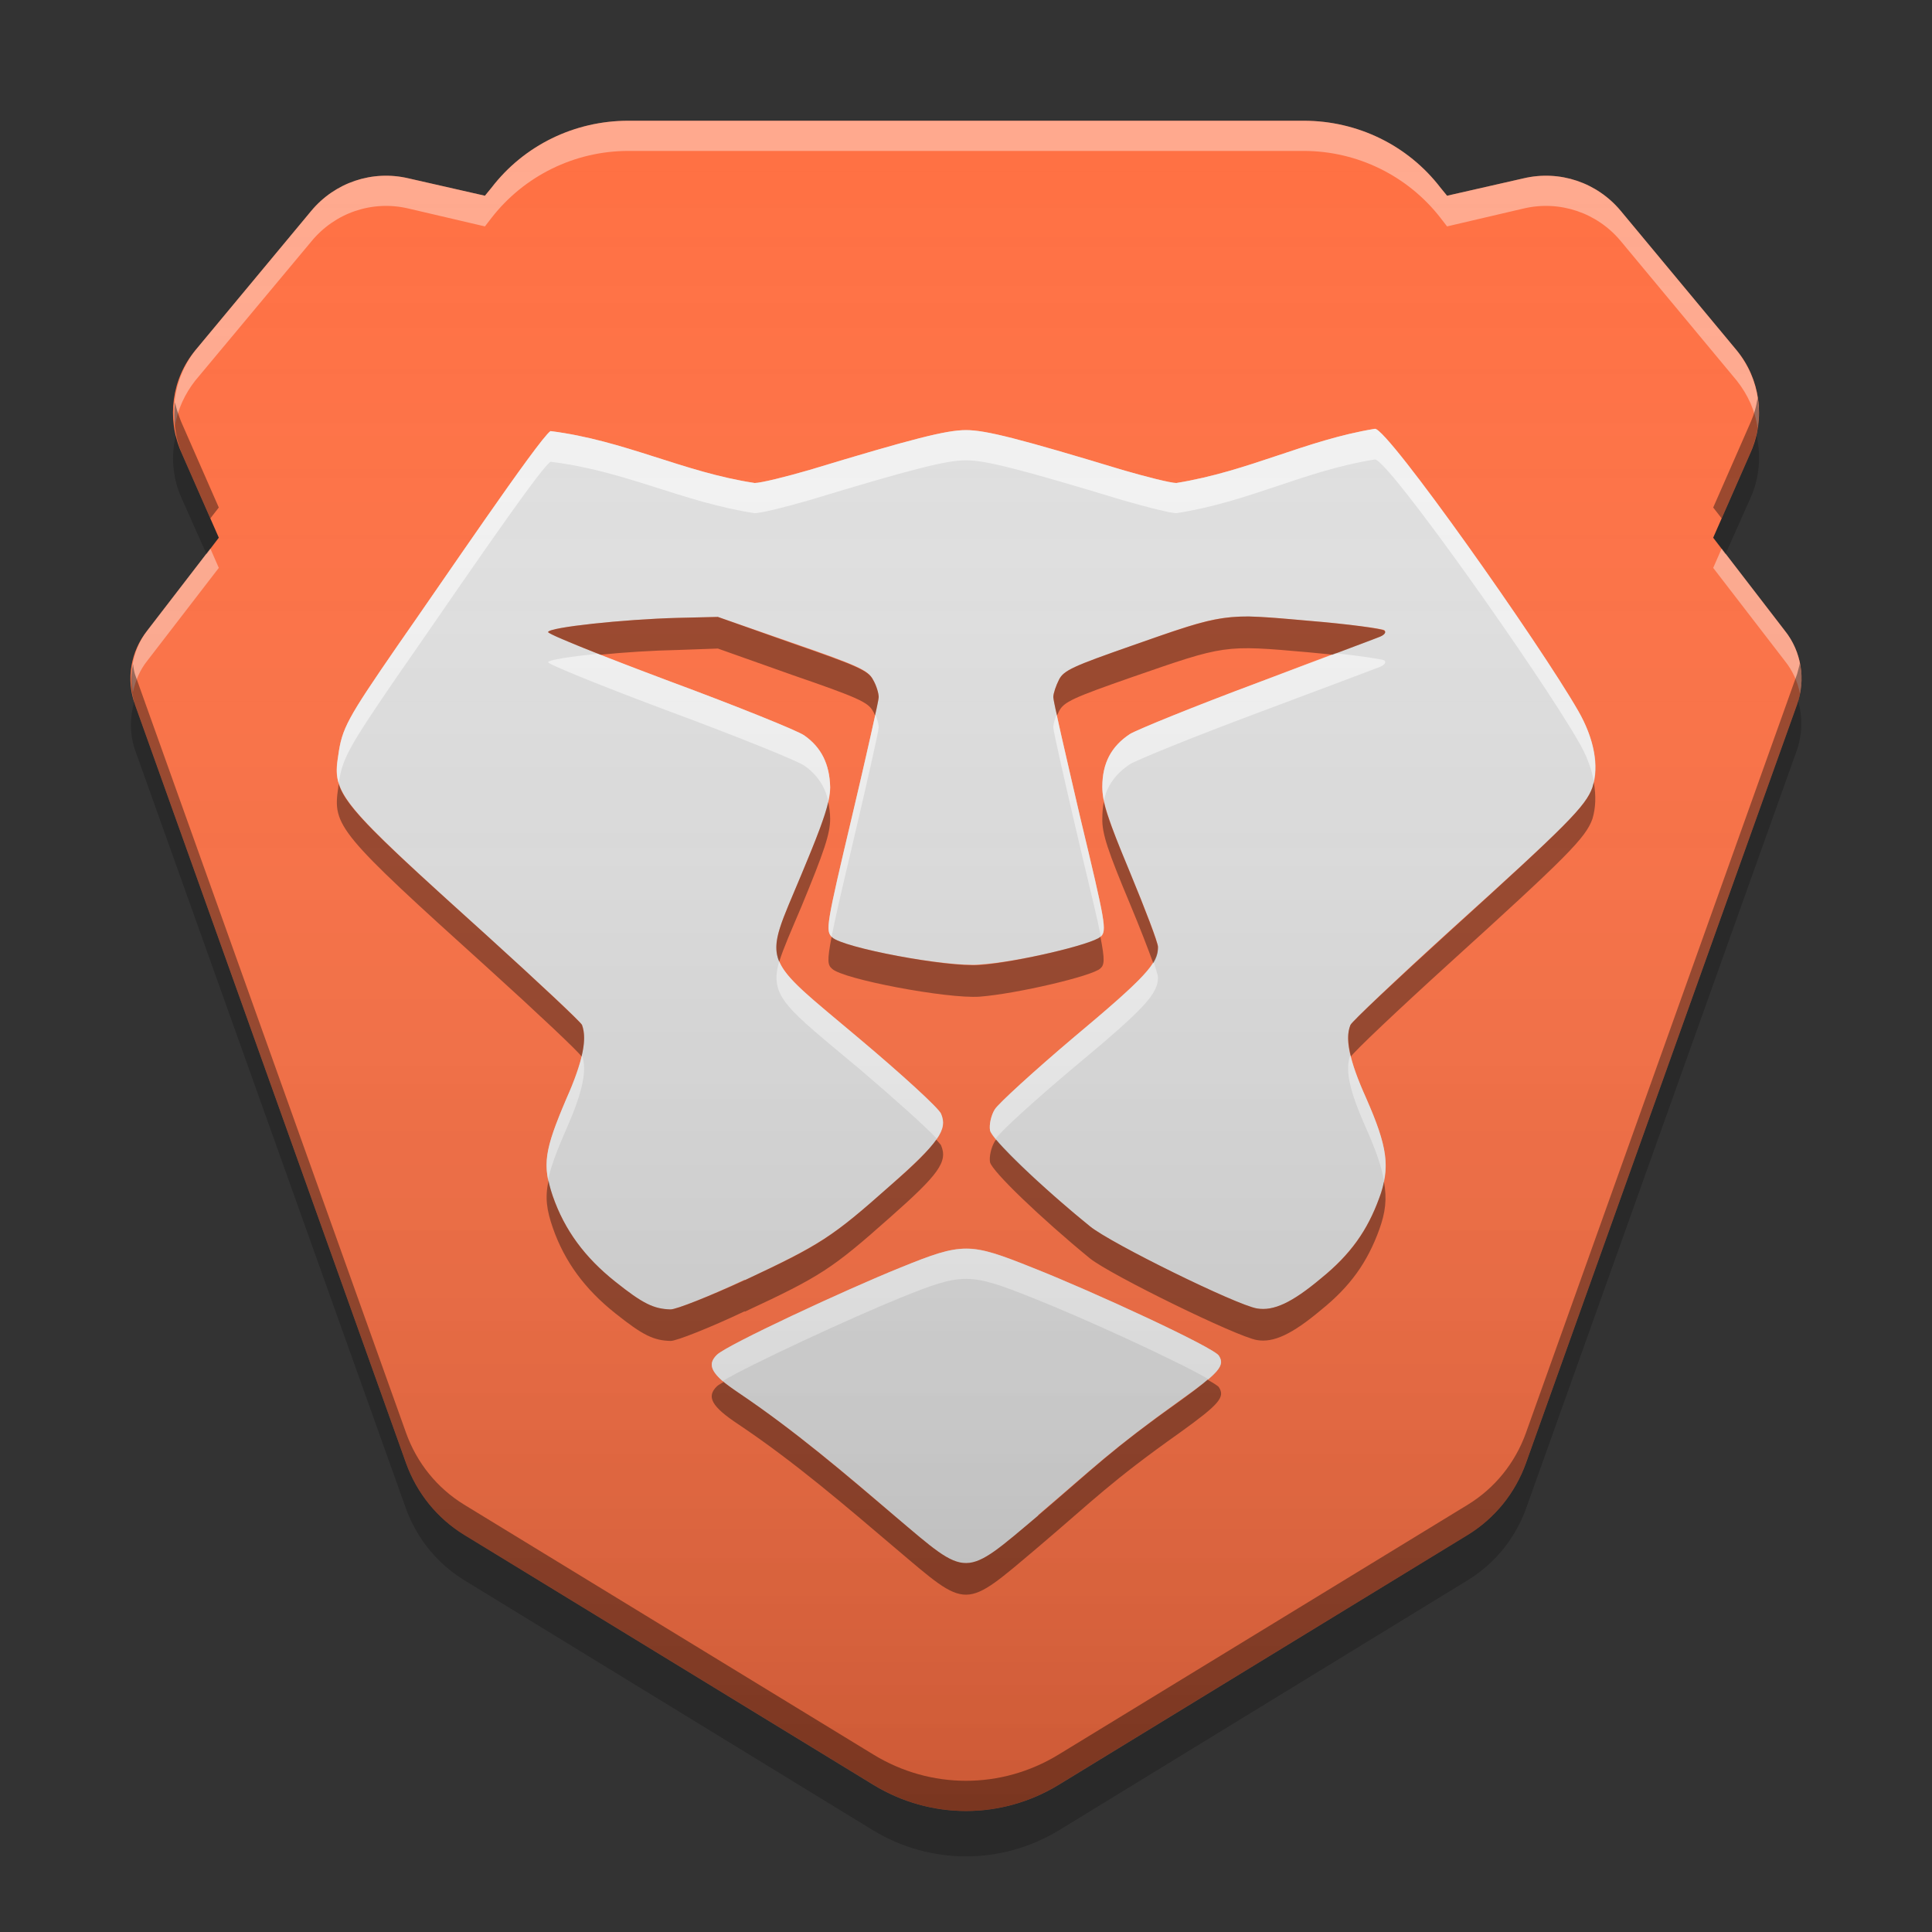 
<svg xmlns="http://www.w3.org/2000/svg" xmlns:xlink="http://www.w3.org/1999/xlink" width="16" height="16" viewBox="0 0 16 16" version="1.1">
<rect x="0" y="0" width="16" height="16" fill="#333333" stroke="none"/>
<defs>
<linearGradient id="linear0" gradientUnits="userSpaceOnUse" x1="32" y1="60" x2="32" y2="4" gradientTransform="matrix(0.25,0,0,0.25,0,0)">
<stop offset="0" style="stop-color:rgb(0%,0%,0%);stop-opacity:0.2;"/>
<stop offset="1" style="stop-color:rgb(100%,100%,100%);stop-opacity:0;"/>
</linearGradient>
</defs>
<g id="surface1">
<path style=" stroke:none;fill-rule:nonzero;fill:rgb(100%,43.922%,26.275%);fill-opacity:1;" d="M 5.203 1 C 4.758 1 4.34 1.203 4.07 1.555 L 4.016 1.621 L 3.383 1.477 C 3.082 1.406 2.773 1.512 2.578 1.746 L 1.617 2.902 C 1.422 3.137 1.379 3.465 1.5 3.742 L 1.812 4.453 L 1.219 5.223 C 1.082 5.395 1.043 5.625 1.117 5.832 L 3.363 12.117 C 3.453 12.367 3.621 12.574 3.844 12.711 L 7.234 14.781 C 7.707 15.07 8.293 15.07 8.766 14.781 L 12.156 12.711 C 12.379 12.574 12.547 12.367 12.637 12.117 L 14.883 5.832 C 14.957 5.625 14.918 5.395 14.781 5.223 L 14.188 4.453 L 14.5 3.742 C 14.621 3.465 14.578 3.137 14.383 2.902 L 13.422 1.746 C 13.227 1.512 12.918 1.406 12.617 1.477 L 11.984 1.621 L 11.93 1.555 C 11.66 1.203 11.242 1 10.797 1 Z M 5.203 1 "/>
<path style=" stroke:none;fill-rule:nonzero;fill:rgb(87.843%,87.843%,87.843%);fill-opacity:1;" d="M 8.598 12.547 C 9.062 12.152 9.195 12.012 9.773 11.598 C 10.098 11.367 10.148 11.309 10.094 11.227 C 10.055 11.16 9.059 10.699 8.555 10.5 C 8.027 10.289 7.973 10.289 7.461 10.496 C 7.004 10.68 6.023 11.137 5.938 11.219 C 5.848 11.305 5.891 11.383 6.117 11.535 C 6.582 11.848 7 12.203 7.418 12.562 C 8.023 13.074 7.977 13.074 8.598 12.551 Z M 6.168 10.602 C 6.797 10.305 6.891 10.246 7.371 9.82 C 7.773 9.465 7.852 9.355 7.793 9.223 C 7.773 9.176 7.469 8.898 7.117 8.602 C 6.285 7.902 6.32 8.004 6.637 7.242 C 6.824 6.793 6.875 6.645 6.875 6.52 C 6.871 6.328 6.801 6.188 6.66 6.09 C 6.605 6.051 6.102 5.848 5.543 5.641 C 4.988 5.434 4.535 5.25 4.539 5.234 C 4.547 5.195 5.16 5.129 5.609 5.117 L 5.945 5.109 L 6.562 5.324 C 7.105 5.512 7.191 5.551 7.23 5.629 C 7.258 5.676 7.277 5.742 7.277 5.773 C 7.277 5.805 7.176 6.25 7.055 6.766 C 6.84 7.672 6.836 7.707 6.891 7.762 C 6.977 7.848 7.844 8.012 8.113 7.988 C 8.422 7.969 9.051 7.82 9.113 7.758 C 9.168 7.707 9.156 7.648 8.945 6.766 C 8.824 6.25 8.723 5.805 8.723 5.773 C 8.723 5.742 8.746 5.676 8.77 5.629 C 8.809 5.551 8.891 5.516 9.371 5.348 C 10.148 5.074 10.133 5.078 10.84 5.141 C 11.168 5.168 11.449 5.207 11.465 5.219 C 11.484 5.238 11.461 5.262 11.418 5.277 C 11.375 5.293 10.922 5.465 10.41 5.656 C 9.895 5.848 9.426 6.039 9.359 6.078 C 9.203 6.18 9.129 6.32 9.129 6.516 C 9.129 6.641 9.176 6.789 9.359 7.227 C 9.484 7.527 9.59 7.805 9.59 7.84 C 9.59 7.98 9.484 8.094 8.898 8.586 C 8.566 8.867 8.266 9.141 8.238 9.188 C 8.207 9.238 8.191 9.316 8.199 9.363 C 8.215 9.438 8.617 9.824 9.027 10.156 C 9.199 10.297 10.242 10.809 10.41 10.836 C 10.547 10.859 10.699 10.789 10.941 10.586 C 11.184 10.387 11.324 10.191 11.422 9.922 C 11.516 9.668 11.492 9.5 11.312 9.09 C 11.172 8.777 11.137 8.605 11.184 8.488 C 11.195 8.461 11.566 8.109 12.008 7.707 C 12.977 6.832 13.133 6.676 13.188 6.52 C 13.246 6.348 13.203 6.117 13.07 5.887 C 12.754 5.336 11.496 3.551 11.387 3.551 C 10.812 3.645 10.348 3.902 9.742 4 C 9.695 4 9.492 3.949 9.293 3.891 C 8.441 3.633 8.164 3.562 8 3.562 C 7.836 3.562 7.559 3.633 6.707 3.891 C 6.508 3.949 6.301 4 6.25 4 C 5.656 3.91 5.176 3.648 4.559 3.57 C 4.461 3.637 3.645 4.844 3.289 5.352 C 2.875 5.953 2.832 6.031 2.801 6.258 C 2.754 6.578 2.797 6.633 4.039 7.754 C 4.457 8.133 4.809 8.461 4.82 8.488 C 4.863 8.605 4.828 8.785 4.691 9.098 C 4.508 9.527 4.488 9.645 4.578 9.906 C 4.676 10.188 4.844 10.414 5.094 10.613 C 5.324 10.797 5.414 10.84 5.551 10.844 C 5.602 10.844 5.879 10.734 6.168 10.598 Z M 6.168 10.602 "/>
<path style=" stroke:none;fill-rule:nonzero;fill:rgb(100%,100%,100%);fill-opacity:0.4;" d="M 5.203 1 C 4.758 1 4.34 1.203 4.07 1.555 L 4.016 1.621 L 3.383 1.477 C 3.082 1.406 2.773 1.512 2.578 1.746 L 1.617 2.902 C 1.48 3.078 1.418 3.301 1.449 3.523 C 1.473 3.387 1.531 3.262 1.617 3.152 L 2.578 2 C 2.773 1.762 3.082 1.656 3.383 1.727 L 4.016 1.875 L 4.07 1.805 C 4.34 1.457 4.758 1.25 5.203 1.25 L 10.797 1.25 C 11.242 1.25 11.66 1.457 11.93 1.805 L 11.984 1.875 L 12.617 1.727 C 12.918 1.656 13.227 1.762 13.422 1.996 L 14.383 3.152 C 14.473 3.266 14.535 3.398 14.555 3.543 C 14.594 3.312 14.527 3.082 14.383 2.902 L 13.422 1.746 C 13.227 1.512 12.918 1.406 12.617 1.477 L 11.984 1.621 L 11.93 1.555 C 11.66 1.203 11.242 1 10.797 1 Z M 1.742 4.543 L 1.219 5.223 C 1.109 5.367 1.066 5.551 1.102 5.73 C 1.121 5.637 1.16 5.547 1.219 5.473 L 1.812 4.703 Z M 14.258 4.543 L 14.188 4.703 L 14.781 5.473 C 14.844 5.551 14.887 5.645 14.906 5.742 C 14.941 5.559 14.898 5.367 14.781 5.223 Z M 14.258 4.543 "/>
<path style=" stroke:none;fill-rule:nonzero;fill:rgb(0%,0%,0%);fill-opacity:0.4;" d="M 14.555 3.293 C 14.547 3.363 14.527 3.43 14.5 3.492 L 14.188 4.203 L 14.258 4.293 L 14.5 3.742 C 14.559 3.602 14.582 3.445 14.555 3.293 Z M 1.449 3.332 C 1.434 3.473 1.449 3.613 1.5 3.742 L 1.742 4.293 L 1.812 4.203 L 1.5 3.492 C 1.48 3.441 1.461 3.387 1.449 3.332 Z M 14.906 5.492 C 14.898 5.523 14.891 5.555 14.883 5.582 L 12.637 11.867 C 12.547 12.117 12.379 12.324 12.156 12.461 L 8.766 14.531 C 8.293 14.82 7.707 14.82 7.234 14.531 L 3.844 12.461 C 3.621 12.324 3.453 12.117 3.363 11.867 L 1.117 5.582 C 1.109 5.555 1.105 5.527 1.102 5.5 C 1.078 5.609 1.082 5.727 1.117 5.832 L 3.363 12.117 C 3.453 12.367 3.621 12.574 3.844 12.711 L 7.234 14.781 C 7.707 15.07 8.293 15.07 8.766 14.781 L 12.156 12.711 C 12.379 12.574 12.547 12.367 12.637 12.117 L 14.883 5.832 C 14.922 5.723 14.93 5.605 14.906 5.492 Z M 14.906 5.492 "/>
<path style=" stroke:none;fill-rule:nonzero;fill:rgb(0%,0%,0%);fill-opacity:0.2;" d="M 1.457 3.602 C 1.414 3.773 1.43 3.957 1.5 4.117 L 1.711 4.59 L 1.812 4.453 L 1.5 3.746 C 1.48 3.699 1.469 3.652 1.457 3.602 Z M 14.547 3.605 C 14.535 3.652 14.52 3.699 14.5 3.746 L 14.188 4.453 L 14.289 4.59 L 14.5 4.117 C 14.57 3.957 14.586 3.777 14.547 3.605 Z M 14.891 5.805 C 14.887 5.816 14.887 5.824 14.883 5.836 L 12.637 12.121 C 12.547 12.367 12.379 12.574 12.156 12.711 L 8.766 14.785 C 8.293 15.07 7.707 15.07 7.234 14.785 L 3.844 12.711 C 3.621 12.574 3.453 12.367 3.363 12.121 L 1.117 5.836 C 1.117 5.824 1.113 5.816 1.113 5.809 C 1.074 5.938 1.074 6.078 1.117 6.207 L 3.363 12.496 C 3.453 12.742 3.621 12.949 3.844 13.086 L 7.234 15.16 C 7.707 15.445 8.293 15.445 8.766 15.16 L 12.156 13.086 C 12.379 12.949 12.547 12.742 12.637 12.496 L 14.883 6.207 C 14.926 6.078 14.93 5.938 14.891 5.805 Z M 14.891 5.805 "/>
<path style=" stroke:none;fill-rule:nonzero;fill:rgb(100%,100%,100%);fill-opacity:0.6;" d="M 11.387 3.551 C 10.812 3.645 10.348 3.902 9.742 4 C 9.695 4 9.492 3.949 9.293 3.891 C 8.441 3.633 8.164 3.562 8 3.562 C 7.836 3.562 7.559 3.633 6.707 3.891 C 6.508 3.949 6.301 4 6.25 4 C 5.656 3.91 5.176 3.648 4.559 3.57 C 4.461 3.637 3.645 4.844 3.289 5.352 C 2.875 5.953 2.832 6.031 2.801 6.258 C 2.785 6.348 2.781 6.414 2.805 6.488 C 2.836 6.277 2.891 6.184 3.289 5.602 C 3.645 5.094 4.461 3.887 4.559 3.824 C 5.176 3.898 5.656 4.16 6.25 4.25 C 6.301 4.25 6.508 4.199 6.707 4.141 C 7.559 3.883 7.836 3.812 8 3.812 C 8.164 3.812 8.441 3.883 9.293 4.141 C 9.492 4.199 9.695 4.25 9.742 4.25 C 10.348 4.156 10.812 3.895 11.387 3.805 C 11.496 3.805 12.754 5.586 13.07 6.137 C 13.137 6.25 13.18 6.363 13.199 6.469 C 13.234 6.305 13.191 6.098 13.07 5.887 C 12.754 5.336 11.496 3.551 11.387 3.551 Z M 11.059 5.41 C 10.871 5.48 10.738 5.531 10.41 5.656 C 9.895 5.848 9.426 6.039 9.359 6.078 C 9.203 6.18 9.129 6.32 9.129 6.516 C 9.129 6.551 9.133 6.59 9.141 6.633 C 9.168 6.504 9.242 6.406 9.359 6.328 C 9.426 6.289 9.895 6.098 10.41 5.906 C 10.922 5.715 11.375 5.543 11.418 5.527 C 11.461 5.512 11.484 5.488 11.465 5.469 C 11.453 5.461 11.285 5.434 11.059 5.41 Z M 4.949 5.414 C 4.719 5.438 4.543 5.465 4.539 5.484 C 4.535 5.5 4.988 5.684 5.543 5.891 C 6.102 6.098 6.605 6.301 6.66 6.34 C 6.766 6.414 6.832 6.512 6.859 6.633 C 6.867 6.59 6.875 6.555 6.875 6.52 C 6.871 6.328 6.801 6.188 6.66 6.09 C 6.605 6.051 6.102 5.848 5.543 5.641 C 5.316 5.555 5.117 5.48 4.949 5.414 Z M 7.25 5.918 C 7.211 6.094 7.141 6.406 7.055 6.766 C 6.848 7.645 6.836 7.703 6.887 7.758 C 6.914 7.617 6.965 7.395 7.055 7.016 C 7.176 6.5 7.277 6.055 7.277 6.023 C 7.277 6 7.266 5.957 7.25 5.918 Z M 8.75 5.918 C 8.734 5.957 8.723 6 8.723 6.023 C 8.723 6.055 8.824 6.5 8.945 7.016 C 9.035 7.395 9.09 7.617 9.117 7.758 C 9.168 7.707 9.156 7.645 8.945 6.766 C 8.863 6.406 8.789 6.094 8.75 5.918 Z M 6.453 7.961 C 6.367 8.258 6.516 8.348 7.117 8.852 C 7.41 9.102 7.672 9.336 7.758 9.43 C 7.816 9.348 7.82 9.289 7.793 9.223 C 7.773 9.176 7.469 8.898 7.117 8.602 C 6.715 8.262 6.516 8.113 6.453 7.961 Z M 9.555 7.969 C 9.484 8.082 9.312 8.242 8.898 8.586 C 8.566 8.867 8.266 9.141 8.238 9.188 C 8.207 9.238 8.191 9.316 8.199 9.359 C 8.203 9.375 8.219 9.398 8.246 9.43 C 8.293 9.363 8.578 9.105 8.898 8.836 C 9.484 8.348 9.59 8.23 9.59 8.094 C 9.59 8.078 9.574 8.031 9.555 7.969 Z M 11.184 8.738 C 11.137 8.855 11.172 9.027 11.312 9.34 C 11.395 9.527 11.441 9.66 11.461 9.777 C 11.5 9.594 11.457 9.418 11.312 9.09 C 11.246 8.945 11.207 8.832 11.184 8.738 Z M 4.82 8.742 C 4.797 8.836 4.758 8.953 4.691 9.098 C 4.543 9.445 4.504 9.59 4.539 9.77 C 4.562 9.664 4.609 9.535 4.691 9.348 C 4.828 9.039 4.863 8.859 4.82 8.742 Z M 8.004 10.34 C 7.859 10.34 7.719 10.391 7.461 10.496 C 7.004 10.68 6.023 11.137 5.938 11.219 C 5.871 11.285 5.879 11.344 5.984 11.438 C 6.203 11.305 7.047 10.914 7.461 10.746 C 7.973 10.539 8.027 10.539 8.555 10.75 C 8.98 10.918 9.754 11.273 10.008 11.422 C 10.117 11.328 10.129 11.281 10.094 11.227 C 10.055 11.16 9.059 10.699 8.555 10.5 C 8.293 10.395 8.148 10.34 8.004 10.34 Z M 8.004 10.34 "/>
<path style=" stroke:none;fill-rule:nonzero;fill:rgb(0%,0%,0%);fill-opacity:0.4;" d="M 10.344 5.105 C 10.066 5.105 9.906 5.16 9.371 5.348 C 8.891 5.516 8.809 5.551 8.77 5.629 C 8.746 5.676 8.723 5.742 8.723 5.773 C 8.723 5.785 8.734 5.844 8.754 5.926 C 8.758 5.914 8.766 5.902 8.77 5.891 C 8.809 5.812 8.891 5.777 9.371 5.609 C 10.148 5.34 10.133 5.34 10.836 5.402 C 10.906 5.41 10.973 5.414 11.035 5.422 C 11.148 5.379 11.402 5.285 11.418 5.277 C 11.461 5.262 11.484 5.238 11.465 5.223 C 11.449 5.207 11.168 5.168 10.836 5.141 C 10.617 5.121 10.469 5.109 10.344 5.105 Z M 5.945 5.109 L 5.609 5.117 C 5.16 5.129 4.547 5.195 4.539 5.234 C 4.535 5.246 4.715 5.32 4.973 5.422 C 5.172 5.402 5.406 5.387 5.609 5.383 L 5.945 5.371 L 6.562 5.59 C 7.105 5.777 7.191 5.816 7.23 5.891 C 7.238 5.902 7.242 5.914 7.246 5.926 C 7.266 5.844 7.277 5.785 7.277 5.773 C 7.277 5.742 7.258 5.676 7.23 5.629 C 7.191 5.555 7.105 5.516 6.562 5.328 Z M 13.199 6.477 C 13.195 6.492 13.191 6.504 13.188 6.52 C 13.133 6.676 12.977 6.832 12.008 7.711 C 11.566 8.113 11.195 8.461 11.184 8.488 C 11.156 8.555 11.16 8.637 11.188 8.75 C 11.211 8.711 11.574 8.367 12.008 7.973 C 12.977 7.094 13.133 6.938 13.188 6.781 C 13.215 6.691 13.219 6.59 13.199 6.477 Z M 2.805 6.492 C 2.805 6.5 2.801 6.512 2.801 6.523 C 2.754 6.84 2.797 6.895 4.039 8.016 C 4.453 8.391 4.801 8.719 4.816 8.75 C 4.844 8.637 4.844 8.555 4.82 8.488 C 4.809 8.465 4.457 8.133 4.039 7.754 C 3.137 6.941 2.867 6.691 2.805 6.492 Z M 9.141 6.641 C 9.133 6.684 9.129 6.73 9.129 6.777 C 9.125 6.902 9.176 7.051 9.359 7.488 C 9.441 7.684 9.508 7.859 9.551 7.977 C 9.582 7.926 9.59 7.887 9.59 7.844 C 9.59 7.809 9.484 7.531 9.359 7.227 C 9.23 6.918 9.168 6.754 9.141 6.641 Z M 6.859 6.641 C 6.832 6.758 6.77 6.926 6.637 7.242 C 6.473 7.637 6.383 7.801 6.453 7.965 C 6.488 7.852 6.551 7.711 6.637 7.508 C 6.824 7.055 6.875 6.906 6.875 6.781 C 6.875 6.73 6.867 6.684 6.859 6.641 Z M 6.887 7.758 C 6.848 7.961 6.855 7.992 6.891 8.023 C 6.977 8.109 7.844 8.273 8.113 8.254 C 8.422 8.23 9.051 8.082 9.113 8.02 C 9.145 7.992 9.152 7.953 9.113 7.758 C 9.047 7.82 8.422 7.969 8.113 7.992 C 7.844 8.012 6.977 7.848 6.891 7.762 C 6.891 7.762 6.887 7.762 6.887 7.758 Z M 8.25 9.438 C 8.246 9.441 8.238 9.449 8.238 9.453 C 8.207 9.504 8.191 9.582 8.199 9.625 C 8.215 9.699 8.617 10.086 9.027 10.422 C 9.199 10.559 10.242 11.07 10.41 11.098 C 10.547 11.121 10.699 11.051 10.941 10.848 C 11.184 10.652 11.324 10.453 11.422 10.184 C 11.473 10.043 11.488 9.93 11.461 9.785 C 11.453 9.828 11.441 9.875 11.422 9.922 C 11.324 10.191 11.184 10.391 10.941 10.586 C 10.699 10.789 10.547 10.859 10.41 10.836 C 10.242 10.809 9.199 10.297 9.027 10.156 C 8.695 9.887 8.371 9.582 8.25 9.438 Z M 7.754 9.438 C 7.691 9.527 7.574 9.645 7.371 9.82 C 6.891 10.246 6.797 10.309 6.168 10.602 C 5.879 10.734 5.602 10.844 5.555 10.844 C 5.414 10.84 5.324 10.797 5.094 10.613 C 4.844 10.414 4.676 10.188 4.578 9.906 C 4.562 9.859 4.551 9.816 4.543 9.777 C 4.512 9.918 4.527 10.02 4.578 10.168 C 4.676 10.449 4.844 10.676 5.094 10.875 C 5.324 11.059 5.414 11.102 5.555 11.105 C 5.602 11.105 5.879 10.996 6.168 10.859 L 6.168 10.863 C 6.797 10.57 6.891 10.508 7.371 10.082 C 7.773 9.727 7.852 9.621 7.793 9.484 C 7.789 9.477 7.773 9.461 7.754 9.438 Z M 10 11.426 C 9.949 11.473 9.875 11.527 9.773 11.602 C 9.195 12.012 9.062 12.156 8.598 12.551 C 7.977 13.074 8.023 13.074 7.418 12.562 C 7 12.207 6.582 11.848 6.117 11.535 C 6.066 11.5 6.027 11.473 5.992 11.445 C 5.965 11.461 5.945 11.473 5.938 11.48 C 5.848 11.566 5.891 11.648 6.117 11.797 C 6.582 12.109 7 12.469 7.418 12.824 C 8.023 13.336 7.977 13.336 8.598 12.812 C 9.062 12.418 9.195 12.273 9.773 11.863 C 10.098 11.629 10.148 11.57 10.094 11.488 C 10.09 11.48 10.055 11.457 10 11.426 Z M 10 11.426 "/>
<path style=" stroke:none;fill-rule:nonzero;fill:url(#linear0);" d="M 5.203 1 C 4.758 1 4.34 1.203 4.07 1.555 L 4.016 1.621 L 3.383 1.477 C 3.082 1.406 2.773 1.512 2.578 1.746 L 1.617 2.902 C 1.422 3.137 1.379 3.465 1.5 3.742 L 1.812 4.453 L 1.219 5.223 C 1.082 5.395 1.043 5.625 1.117 5.832 L 3.363 12.117 C 3.453 12.367 3.621 12.574 3.844 12.711 L 7.234 14.781 C 7.707 15.07 8.293 15.07 8.766 14.781 L 12.156 12.711 C 12.379 12.574 12.547 12.367 12.637 12.117 L 14.883 5.832 C 14.957 5.625 14.918 5.395 14.781 5.223 L 14.188 4.453 L 14.5 3.742 C 14.621 3.465 14.578 3.137 14.383 2.902 L 13.422 1.746 C 13.227 1.512 12.918 1.406 12.617 1.477 L 11.984 1.621 L 11.93 1.555 C 11.66 1.203 11.242 1 10.797 1 Z M 5.203 1 "/>
</g>
</svg>
